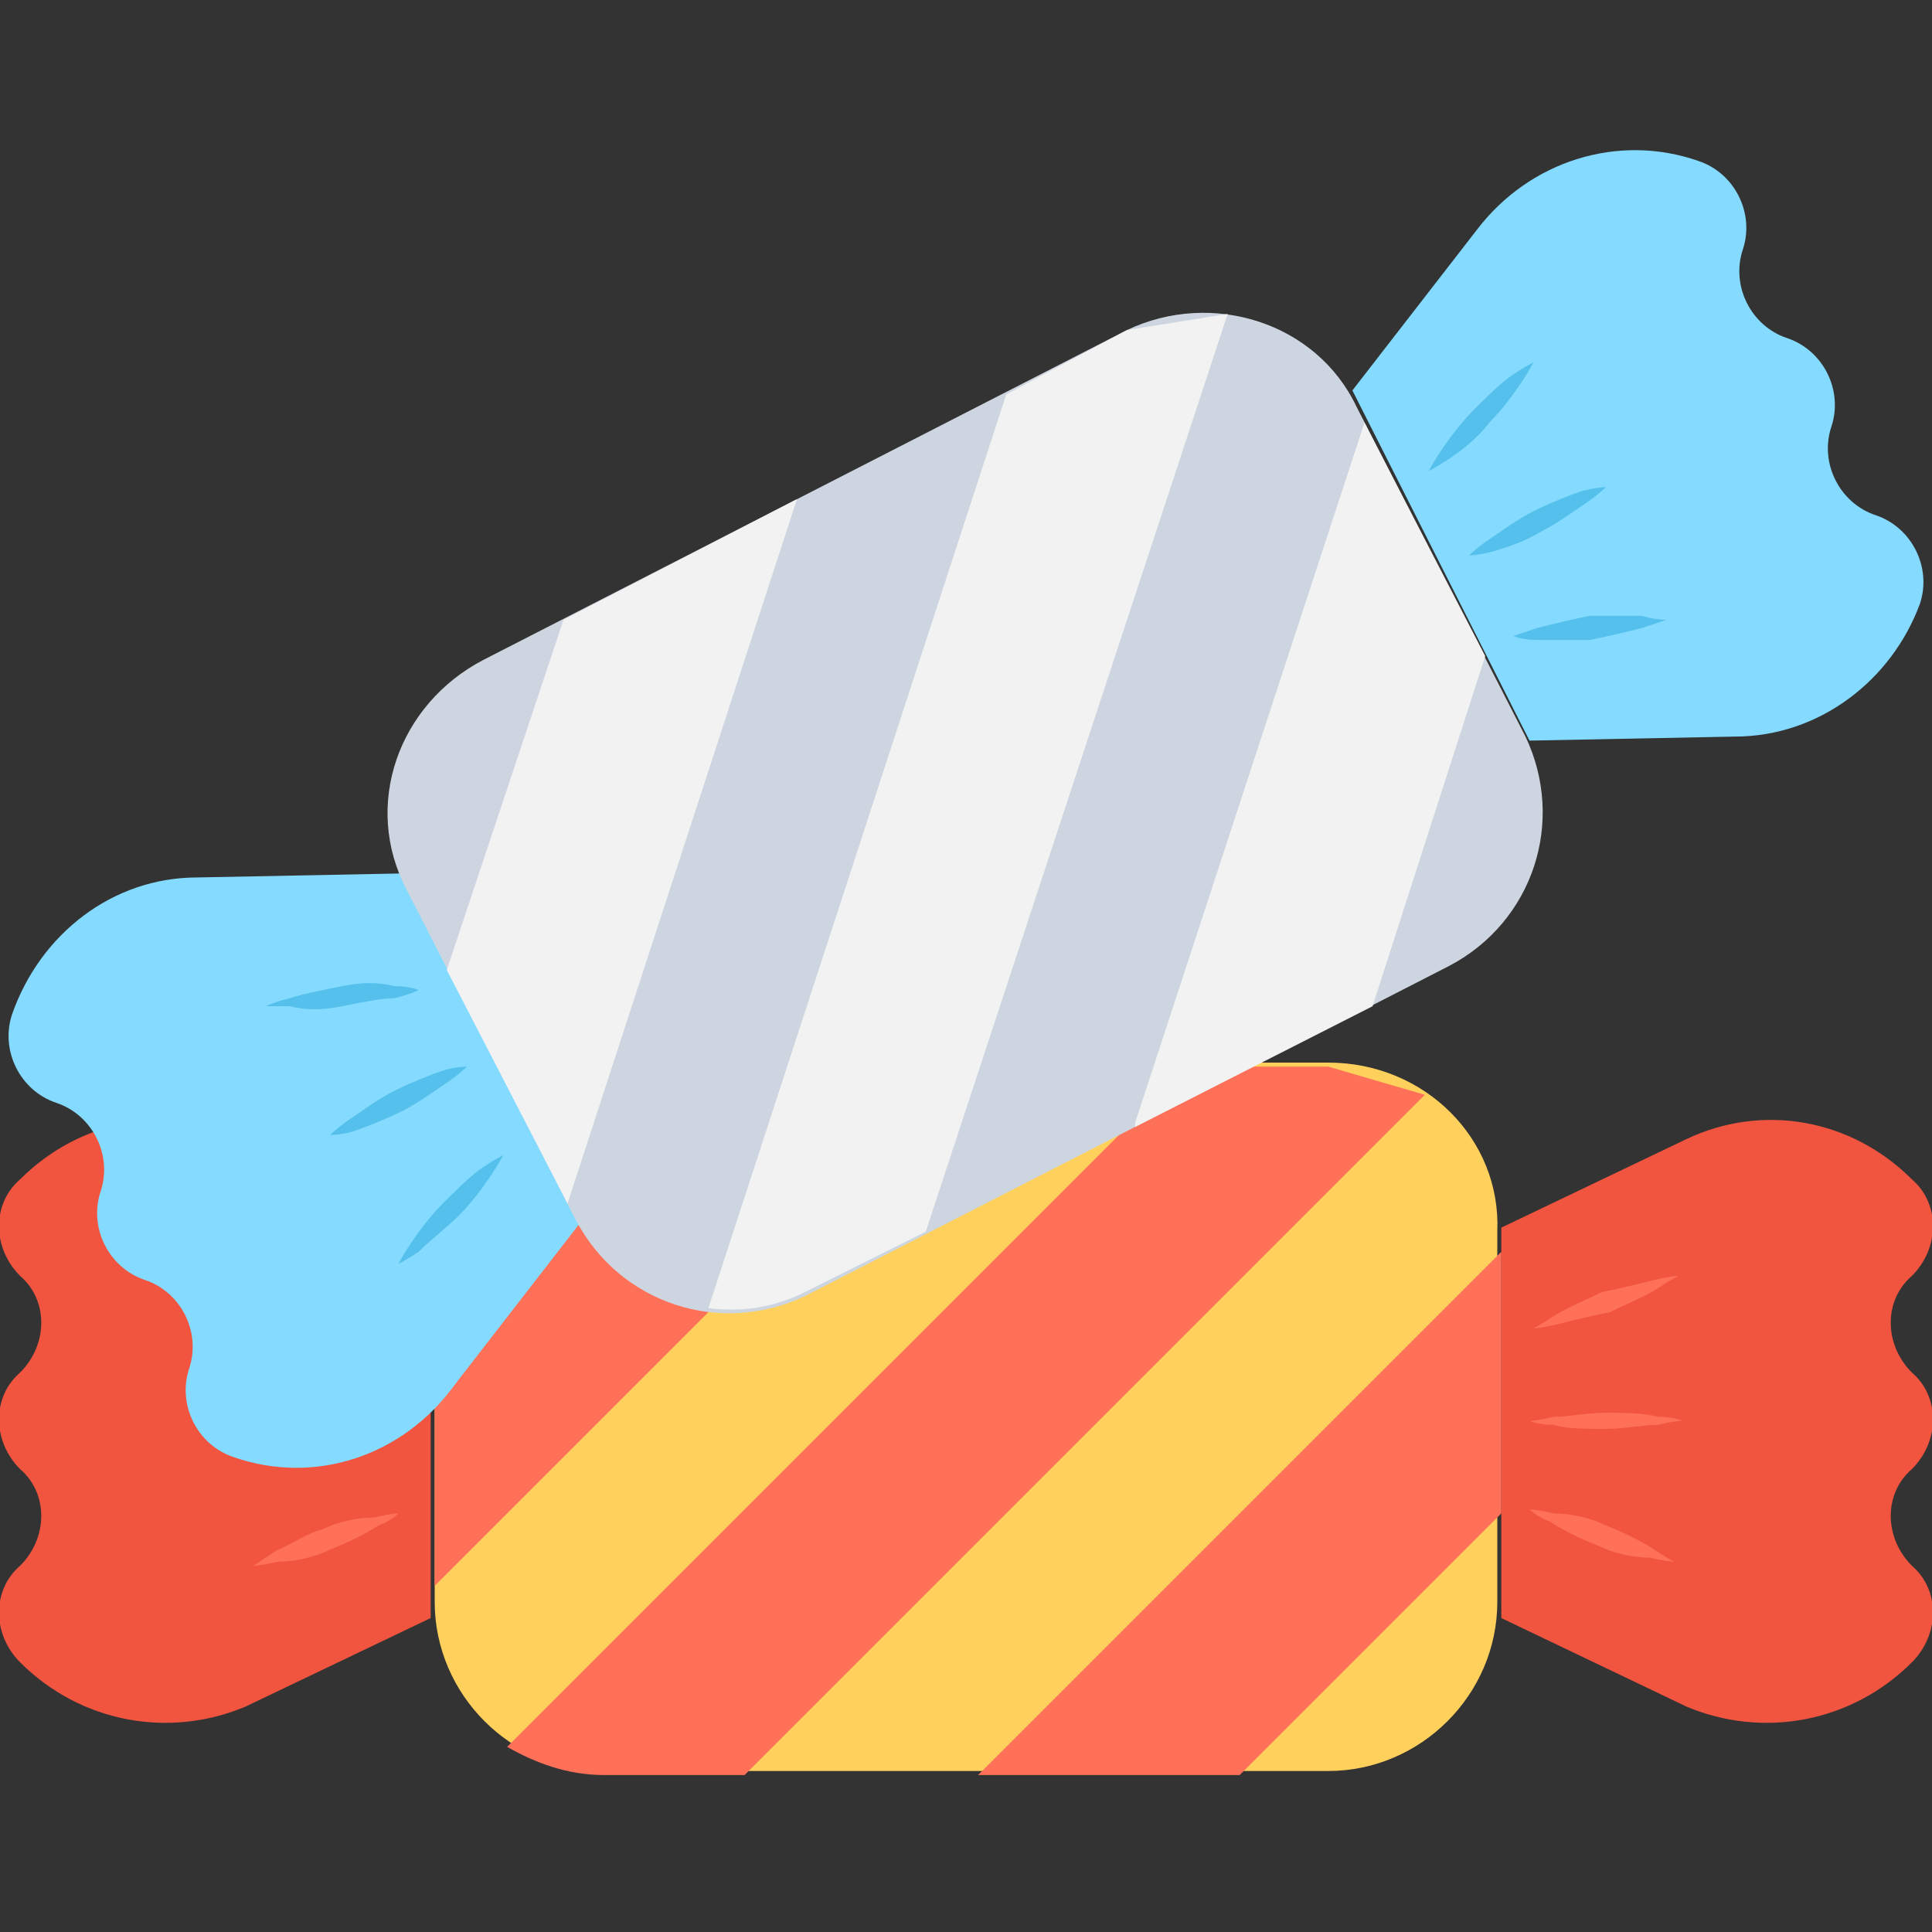 <?xml version="1.0" encoding="utf-8"?>
<!-- Generator: Adobe Illustrator 18.0.0, SVG Export Plug-In . SVG Version: 6.00 Build 0)  -->
<!DOCTYPE svg PUBLIC "-//W3C//DTD SVG 1.1//EN" "http://www.w3.org/Graphics/SVG/1.1/DTD/svg11.dtd">
<svg version="1.1" id="Layer_1" xmlns="http://www.w3.org/2000/svg" xmlns:xlink="http://www.w3.org/1999/xlink" x="0px" y="0px"
	 viewBox="0 0 48 48" enable-background="new 0 0 48 48" xml:space="preserve">
<rect x="0" y="0" width="48" height="48" fill="#333333" stroke="none"/>
<g>
	<g>
		<path fill="#F1543F" d="M47.5,41.3L47.5,41.3c0.7-0.7,0.7-1.8,0-2.4c-0.7-0.7-0.7-1.8,0-2.4v0c0.7-0.7,0.7-1.8,0-2.4v0
			c-0.7-0.7-0.7-1.8,0-2.4v0c0.7-0.7,0.7-1.8,0-2.4v0c-1.5-1.5-3.7-1.9-5.6-1l-4.6,2.2v9.7l4.6,2.2C43.8,43.2,46,42.8,47.5,41.3z"/>
		<path fill="#F1543F" d="M0.5,41.3L0.5,41.3c-0.7-0.7-0.7-1.8,0-2.4c0.7-0.7,0.7-1.8,0-2.4v0c-0.7-0.7-0.7-1.8,0-2.4v0
			c0.7-0.7,0.7-1.8,0-2.4v0c-0.7-0.7-0.7-1.8,0-2.4v0c1.5-1.5,3.7-1.9,5.6-1l4.6,2.2v9.7l-4.6,2.2C4.2,43.2,2,42.8,0.5,41.3z"/>
		<path fill="#FFD15C" d="M33,26.4H15c-2.3,0-4.2,1.9-4.2,4.2v9.2c0,2.3,1.9,4.2,4.2,4.2h18c2.3,0,4.2-1.9,4.2-4.2v-9.2
			C37.3,28.3,35.4,26.4,33,26.4z"/>
		<g>
			<polygon fill="#FF7058" points="23.8,26.4 10.8,39.4 10.8,32.9 17.2,26.4 			"/>
			<path fill="#FF7058" d="M35.4,27.2L18.5,44.1H15c-0.9,0-1.7-0.3-2.4-0.7l16.9-16.9H33L35.4,27.2z"/>
			<polygon fill="#FF7058" points="37.3,31.1 37.3,37.6 30.8,44.1 30.8,44.1 24.2,44.1 24.3,44.1 			"/>
		</g>
		<g>
			<g>
				<path fill="#FF7058" d="M39.9,35.5c0.5,0,0.9-0.1,1.3-0.1c0.4-0.1,0.6-0.1,0.6-0.1s-0.2-0.1-0.6-0.1c-0.4-0.1-0.8-0.1-1.3-0.1
					c-0.5,0-0.9,0.1-1.3,0.1c-0.4,0.1-0.6,0.1-0.6,0.1s0.2,0.1,0.6,0.1C38.9,35.5,39.4,35.5,39.9,35.5z"/>
				<path fill="#FF7058" d="M40,32.6c0.4-0.2,0.9-0.4,1.2-0.6c0.3-0.2,0.5-0.3,0.5-0.3s-0.2,0-0.6,0.1c-0.4,0.1-0.8,0.2-1.3,0.3
					c-0.4,0.2-0.9,0.4-1.2,0.6c-0.3,0.2-0.5,0.3-0.5,0.3s0.2,0,0.6-0.1C39.1,32.8,39.5,32.7,40,32.6z"/>
				<path fill="#FF7058" d="M41.1,38.5c-0.3-0.2-0.7-0.4-1.2-0.6c-0.4-0.2-0.9-0.3-1.3-0.3c-0.4-0.1-0.6-0.1-0.6-0.1
					s0.2,0.2,0.5,0.3c0.3,0.2,0.7,0.4,1.2,0.6c0.4,0.2,0.9,0.3,1.3,0.3c0.4,0.1,0.6,0.1,0.6,0.1S41.4,38.7,41.1,38.5z"/>
			</g>
			<g>
				<path fill="#FF7058" d="M8.1,35.5c-0.5,0-0.9-0.1-1.3-0.1c-0.4-0.1-0.6-0.1-0.6-0.1s0.2-0.1,0.6-0.1C7.2,35.1,7.7,35,8.1,35
					c0.5,0,0.9,0.1,1.3,0.1c0.4,0.1,0.6,0.1,0.6,0.1s-0.2,0.1-0.6,0.1C9.1,35.5,8.6,35.5,8.1,35.5z"/>
				<path fill="#FF7058" d="M8,32.6c-0.4-0.2-0.9-0.4-1.2-0.6c-0.3-0.2-0.5-0.3-0.5-0.3s0.2,0,0.6,0.1c0.4,0.1,0.8,0.2,1.3,0.3
					c0.4,0.2,0.9,0.4,1.2,0.6c0.3,0.2,0.5,0.3,0.5,0.3s-0.2,0-0.6-0.1C8.9,32.8,8.5,32.7,8,32.6z"/>
				<path fill="#FF7058" d="M6.9,38.5C7.2,38.4,7.6,38.1,8,38c0.4-0.2,0.9-0.3,1.3-0.3c0.4-0.1,0.6-0.1,0.6-0.1s-0.2,0.2-0.5,0.3
					c-0.3,0.2-0.7,0.4-1.2,0.6c-0.4,0.2-0.9,0.3-1.3,0.3c-0.4,0.1-0.6,0.1-0.6,0.1S6.6,38.7,6.9,38.5z"/>
			</g>
		</g>
	</g>
	<g>
		<path fill="#84DBFF" d="M47.7,15L47.7,15c0.3-0.9-0.2-1.9-1.1-2.2c-0.9-0.3-1.4-1.3-1.1-2.2l0,0c0.3-0.9-0.2-1.9-1.1-2.2l0,0
			c-0.9-0.3-1.4-1.3-1.1-2.2l0,0c0.3-0.9-0.2-1.9-1.1-2.2l0,0c-2-0.7-4.2,0-5.5,1.7l-3.1,4l4.4,8.7l5.1-0.1
			C45.2,18.3,47,16.9,47.7,15z"/>
		<path fill="#84DBFF" d="M5.8,36.2L5.8,36.2c-0.9-0.3-1.4-1.3-1.1-2.2c0.3-0.9-0.2-1.9-1.1-2.2l0,0c-0.9-0.3-1.4-1.3-1.1-2.2l0,0
			c0.3-0.9-0.2-1.9-1.1-2.2l0,0c-0.9-0.3-1.4-1.3-1.1-2.2l0,0c0.7-2,2.5-3.4,4.6-3.4l5.1-0.1l4.4,8.7l-3.1,4
			C10,36.2,7.8,36.9,5.8,36.2z"/>
		<path fill="#CDD6E0" d="M28,8.2L12,16.4C9.9,17.5,9,20,10.1,22.1l4.2,8.2c1.1,2.1,3.6,2.9,5.7,1.9L36,24c2.1-1.1,2.9-3.6,1.9-5.7
			l-4.2-8.2C32.7,8,30.1,7.2,28,8.2z"/>
		<g>
			<polygon fill="#F2F2F2" points="19.8,12.4 14.1,29.9 11.1,24.1 14,15.4 			"/>
			<path fill="#F2F2F2" d="M30.5,7.8L23,30.6L20,32.1c-0.8,0.4-1.6,0.5-2.4,0.4L25,9.8L28,8.2L30.5,7.8z"/>
			<polygon fill="#F2F2F2" points="33.9,10.5 36.9,16.3 34.1,25 34.1,25 28.2,28 28.2,27.9 			"/>
		</g>
		<g>
			<g>
				<path fill="#54C0EB" d="M38.3,13.2c0.4-0.2,0.8-0.5,1.1-0.7c0.3-0.2,0.5-0.4,0.5-0.4s-0.2,0-0.6,0.1c-0.3,0.1-0.8,0.3-1.2,0.5
					c-0.4,0.2-0.8,0.5-1.1,0.7c-0.3,0.2-0.5,0.4-0.5,0.4s0.2,0,0.6-0.1C37.4,13.6,37.8,13.5,38.3,13.2z"/>
				<path fill="#54C0EB" d="M37,10.5c0.3-0.3,0.6-0.7,0.8-1C38,9.2,38.1,9,38.1,9s-0.2,0.1-0.5,0.3c-0.3,0.2-0.6,0.5-1,0.9
					c-0.3,0.3-0.6,0.7-0.8,1c-0.2,0.3-0.3,0.5-0.3,0.5s0.2-0.1,0.5-0.3C36.3,11.2,36.7,10.9,37,10.5z"/>
				<path fill="#54C0EB" d="M40.8,15.3c-0.4,0-0.8,0-1.3,0c-0.5,0.1-0.9,0.2-1.3,0.3c-0.3,0.1-0.6,0.2-0.6,0.2s0.2,0.1,0.6,0.1
					c0.4,0,0.8,0,1.3,0c0.5-0.1,0.9-0.2,1.3-0.3c0.3-0.1,0.6-0.2,0.6-0.2S41.1,15.4,40.8,15.3z"/>
			</g>
			<g>
				<path fill="#54C0EB" d="M10,27.6c-0.4,0.2-0.9,0.4-1.2,0.5c-0.3,0.1-0.6,0.1-0.6,0.1s0.2-0.2,0.5-0.4c0.3-0.2,0.7-0.5,1.1-0.7
					c0.4-0.2,0.9-0.4,1.2-0.5c0.3-0.1,0.6-0.1,0.6-0.1s-0.2,0.2-0.5,0.4C10.8,27.1,10.4,27.4,10,27.6z"/>
				<path fill="#54C0EB" d="M8.5,25c-0.5,0.1-0.9,0.1-1.3,0C6.9,25,6.6,25,6.6,25s0.2-0.1,0.6-0.2c0.3-0.1,0.8-0.2,1.3-0.3
					c0.5-0.1,0.9-0.1,1.3,0c0.4,0,0.6,0.1,0.6,0.1s-0.2,0.1-0.6,0.2C9.5,24.8,9,24.9,8.5,25z"/>
				<path fill="#54C0EB" d="M10.2,30.9c0.2-0.3,0.5-0.7,0.8-1c0.3-0.3,0.7-0.7,1-0.9c0.3-0.2,0.5-0.3,0.5-0.3s-0.1,0.2-0.3,0.5
					c-0.2,0.3-0.5,0.7-0.8,1c-0.3,0.3-0.7,0.6-1,0.9c-0.3,0.2-0.5,0.3-0.5,0.3S10,31.2,10.2,30.9z"/>
			</g>
		</g>
	</g>
</g>
</svg>
